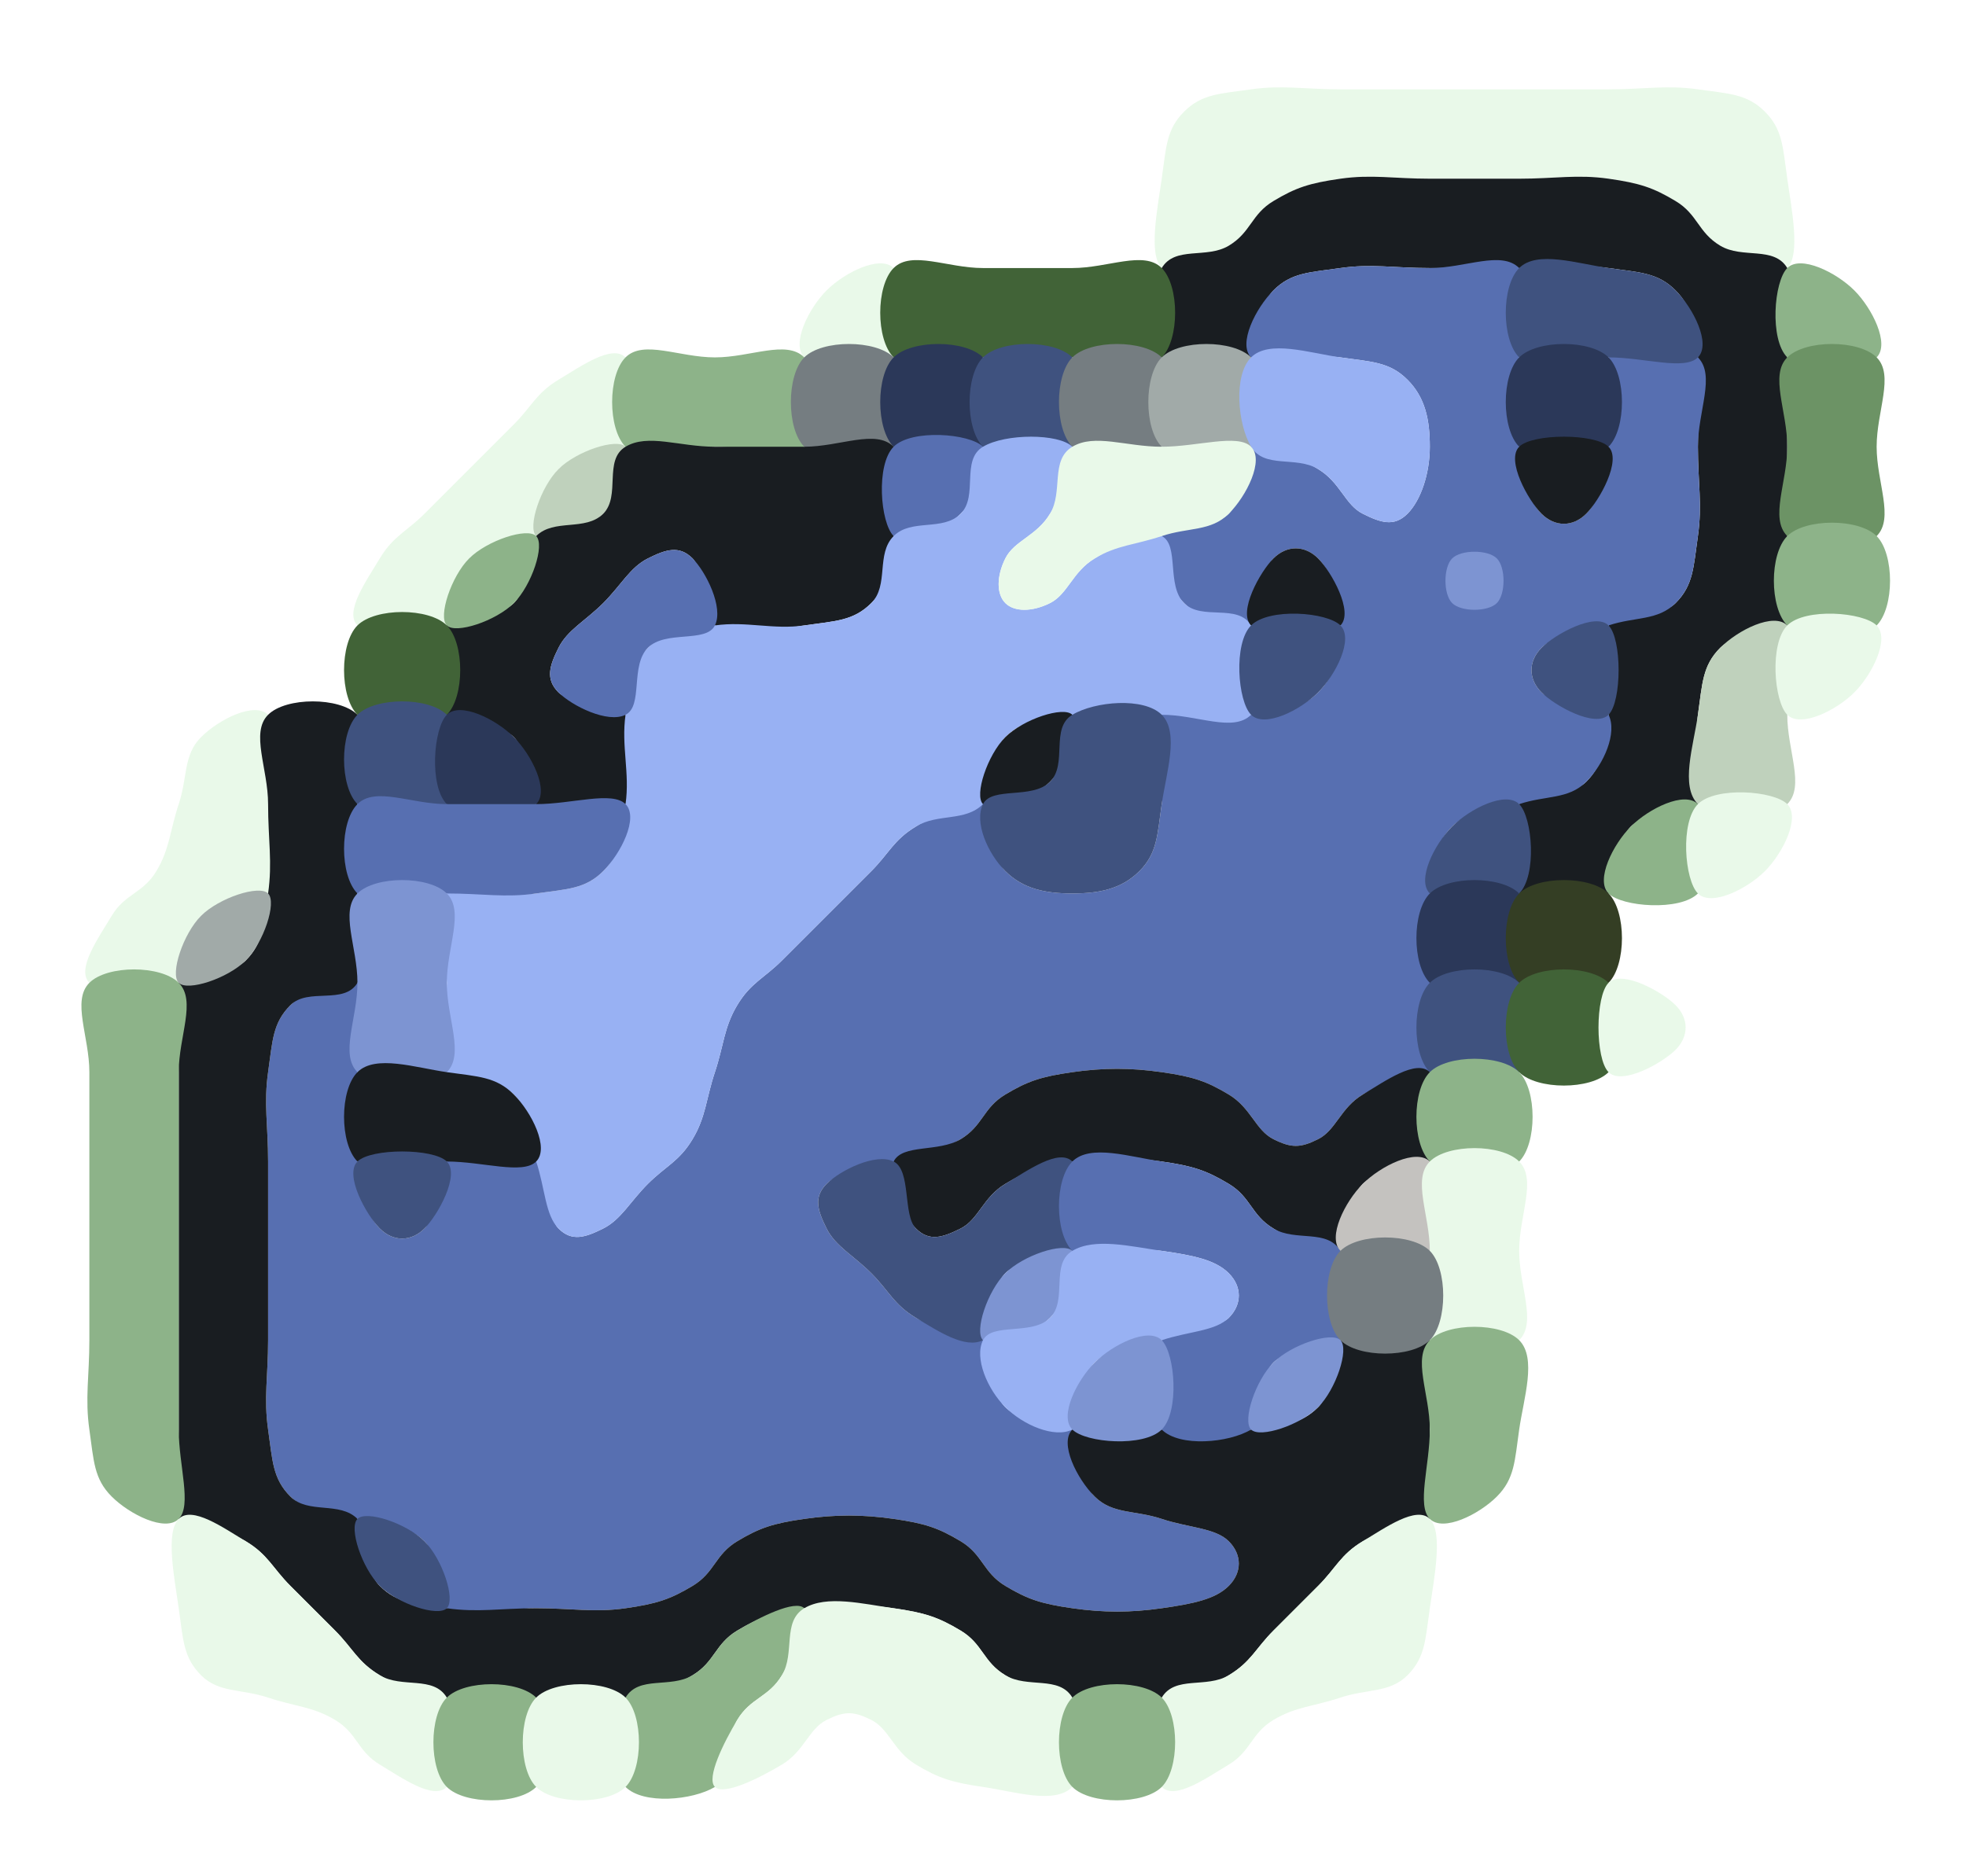 <svg version="1.1" baseProfile = "full" width = "22" height = "21" xmlns = "http://www.w3.org/2000/svg">
    <rect width="100%" height="100%" fill="#333333" stroke="none"/>
    <path d="M 0 0 C 0.2 -0.2 0.6 -3.49691e-08 1 0 C 1.4 0 1.6 -3.49691e-08 2 0 C 2.4 0 2.6 -3.49691e-08 3 0 C 3.4 0 3.6 -3.49691e-08 4 0 C 4.4 0 4.6 -3.49691e-08 5 0 C 5.4 0 5.6 -3.49691e-08 6 0 C 6.4 0 6.6 -3.49691e-08 7 0 C 7.4 0 7.6 -3.49691e-08 8 0 C 8.4 0 8.6 -3.49691e-08 9 0 C 9.4 0 9.6 -3.49691e-08 10 0 C 10.4 0 10.6 -3.49691e-08 11 0 C 11.4 0 11.6 -3.49691e-08 12 0 C 12.4 0 12.6 -3.49691e-08 13 0 C 13.4 0 13.6 -3.49691e-08 14 0 C 14.4 0 14.6 -3.49691e-08 15 0 C 15.4 0 15.6 -3.49691e-08 16 0 C 16.4 0 16.6 -3.49691e-08 17 0 C 17.4 0 17.6 -3.49691e-08 18 0 C 18.4 0 18.6 -3.49691e-08 19 0 C 19.4 0 19.6 -3.49691e-08 20 0 C 20.4 0 20.6 -3.49691e-08 21 0 C 21.4 0 21.8 -0.2 22 0 C 22.2 0.2 22 0.6 22 1 C 22 1.4 22 1.6 22 2 C 22 2.4 22 2.6 22 3 C 22 3.4 22 3.6 22 4 C 22 4.4 22 4.6 22 5 C 22 5.4 22 5.6 22 6 C 22 6.4 22 6.6 22 7 C 22 7.4 22 7.6 22 8 C 22 8.4 22 8.6 22 9 C 22 9.4 22 9.6 22 10 C 22 10.4 22 10.6 22 11 C 22 11.4 22 11.6 22 12 C 22 12.4 22 12.6 22 13 C 22 13.4 22 13.6 22 14 C 22 14.4 22 14.6 22 15 C 22 15.4 22 15.6 22 16 C 22 16.4 22 16.6 22 17 C 22 17.4 22 17.6 22 18 C 22 18.4 22 18.6 22 19 C 22 19.4 22 19.6 22 20 C 22 20.4 22.2 20.8 22 21 C 21.8 21.2 21.4 21 21 21 C 20.6 21 20.4 21 20 21 C 19.6 21 19.4 21 19 21 C 18.6 21 18.4 21 18 21 C 17.6 21 17.4 21 17 21 C 16.6 21 16.4 21 16 21 C 15.6 21 15.4 21 15 21 C 14.6 21 14.4 21 14 21 C 13.6 21 13.4 21 13 21 C 12.6 21 12.4 21 12 21 C 11.6 21 11.4 21 11 21 C 10.6 21 10.4 21 10 21 C 9.6 21 9.4 21 9 21 C 8.6 21 8.4 21 8 21 C 7.6 21 7.4 21 7 21 C 6.6 21 6.4 21 6 21 C 5.6 21 5.4 21 5 21 C 4.6 21 4.4 21 4 21 C 3.6 21 3.4 21 3 21 C 2.6 21 2.4 21 2 21 C 1.6 21 1.4 21 1 21 C 0.6 21 0.2 21.2 0 21 C -0.2 20.8 3.01992e-08 20.4 0 20 C -1.74846e-08 19.6 3.01992e-08 19.4 0 19 C -1.74846e-08 18.6 3.01992e-08 18.4 0 18 C -1.74846e-08 17.6 3.01992e-08 17.4 0 17 C -1.74846e-08 16.6 3.01992e-08 16.4 0 16 C -1.74846e-08 15.6 3.01992e-08 15.4 0 15 C -1.74846e-08 14.6 3.01992e-08 14.4 0 14 C -1.74846e-08 13.6 3.01992e-08 13.4 0 13 C -1.74846e-08 12.6 3.01992e-08 12.4 0 12 C -1.74846e-08 11.6 3.01992e-08 11.4 0 11 C -1.74846e-08 10.6 3.01992e-08 10.4 0 10 C -1.74846e-08 9.6 3.01992e-08 9.4 0 9 C -1.74846e-08 8.6 3.01992e-08 8.4 0 8 C -1.74846e-08 7.6 3.01992e-08 7.4 0 7 C -1.74846e-08 6.6 3.01992e-08 6.4 0 6 C -1.74846e-08 5.6 3.01992e-08 5.4 0 5 C -1.74846e-08 4.6 3.01992e-08 4.4 0 4 C -1.74846e-08 3.6 3.01992e-08 3.4 0 3 C -1.74846e-08 2.6 3.01992e-08 2.4 0 2 C -1.74846e-08 1.6 3.01992e-08 1.4 0 1 C -1.74846e-08 0.6 -0.2 0.2 0 0 " fill = "rgb(255, 255, 255)" stroke = "rgb(255, 255, 255)" stroke-width = "0"/>
    <path d="M 13.25 1.25 C 13.45 1.05 13.65 1.05 14 1 C 14.35 0.95 14.6 1 15 1 C 15.4 1 15.6 1 16 1 C 16.4 1 16.6 1 17 1 C 17.4 1 17.6 1 18 1 C 18.4 1 18.65 0.95 19 1 C 19.35 1.05 19.55 1.05 19.75 1.25 C 19.95 1.45 19.95 1.65 20 2 C 20.05 2.35 20.15 2.85 20 3 C 19.85 3.15 19.5 2.9 19.25 2.75 C 19 2.6 19 2.4 18.75 2.25 C 18.5 2.1 18.35 2.05 18 2 C 17.65 1.95 17.4 2 17 2 C 16.6 2 16.4 2 16 2 C 15.6 2 15.35 1.95 15 2 C 14.65 2.05 14.5 2.1 14.25 2.25 C 14 2.4 14 2.6 13.75 2.75 C 13.5 2.9 13.15 3.15 13 3 C 12.85 2.85 12.95 2.35 13 2 C 13.05 1.65 13.05 1.45 13.25 1.25 " fill = "rgb(233, 249, 233)" stroke = "rgb(233, 249, 233)" stroke-width = "0"/>
    <path d="M 14.25 2.25 C 14.5 2.1 14.65 2.05 15 2 C 15.35 1.95 15.6 2 16 2 C 16.4 2 16.6 2 17 2 C 17.4 2 17.65 1.95 18 2 C 18.35 2.05 18.5 2.1 18.75 2.25 C 19 2.4 19 2.6 19.25 2.75 C 19.5 2.9 19.85 2.75 20 3 C 20.15 3.25 20 3.6 20 4 C 20 4.4 20 4.6 20 5 C 20 5.4 20 5.6 20 6 C 20 6.4 20.15 6.75 20 7 C 19.85 7.25 19.45 7.05 19.25 7.25 C 19.05 7.45 19.05 7.65 19 8 C 18.95 8.35 19.15 8.75 19 9 C 18.85 9.25 18.45 9.05 18.25 9.25 C 18.05 9.45 18.25 9.85 18 10 C 17.75 10.15 17.2 10.2 17 10 C 16.8 9.8 16.85 9.25 17 9 C 17.15 8.75 17.55 8.95 17.75 8.75 C 17.95 8.55 17.95 8.35 18 8 C 18.05 7.65 17.85 7.25 18 7 C 18.15 6.75 18.55 6.95 18.75 6.75 C 18.95 6.55 18.95 6.35 19 6 C 19.05 5.65 19 5.4 19 5 C 19 4.6 19.05 4.35 19 4 C 18.95 3.65 18.95 3.45 18.75 3.25 C 18.55 3.05 18.35 3.05 18 3 C 17.65 2.95 17.4 3 17 3 C 16.6 3 16.4 3 16 3 C 15.6 3 15.35 2.95 15 3 C 14.65 3.05 14.45 3.05 14.25 3.25 C 14.05 3.45 14.25 3.85 14 4 C 13.75 4.15 13.2 4.2 13 4 C 12.8 3.8 12.85 3.25 13 3 C 13.15 2.75 13.5 2.9 13.75 2.75 C 14 2.6 14 2.4 14.25 2.25 " fill = "rgb(25, 29, 33)" stroke = "rgb(25, 29, 33)" stroke-width = "0"/>
    <path d="M 9.25 3.25 C 9.45 3.05 9.85 2.85 10 3 C 10.15 3.15 10.2 3.8 10 4 C 9.8 4.2 9.15 4.15 9 4 C 8.85 3.85 9.05 3.45 9.25 3.25 " fill = "rgb(233, 249, 233)" stroke = "rgb(233, 249, 233)" stroke-width = "0"/>
    <path d="M 10 3 C 10.2 2.8 10.6 3 11 3 C 11.4 3 11.6 3 12 3 C 12.4 3 12.8 2.8 13 3 C 13.2 3.2 13.2 3.8 13 4 C 12.8 4.2 12.4 4 12 4 C 11.6 4 11.4 4 11 4 C 10.6 4 10.2 4.2 10 4 C 9.8 3.8 9.8 3.2 10 3 " fill = "rgb(65, 99, 55)" stroke = "rgb(65, 99, 55)" stroke-width = "0"/>
    <path d="M 14.25 3.25 C 14.45 3.05 14.65 3.05 15 3 C 15.35 2.95 15.6 3 16 3 C 16.4 3 16.8 2.8 17 3 C 17.2 3.2 17 3.6 17 4 C 17 4.4 16.95 4.65 17 5 C 17.05 5.35 17.1 5.6 17.25 5.75 C 17.4 5.9 17.6 5.9 17.75 5.75 C 17.9 5.6 17.95 5.35 18 5 C 18.05 4.65 17.8 4.2 18 4 C 18.2 3.8 18.8 3.8 19 4 C 19.2 4.2 19 4.6 19 5 C 19 5.4 19.05 5.65 19 6 C 18.95 6.35 18.95 6.55 18.75 6.75 C 18.55 6.95 18.3 6.9 18 7 C 17.7 7.1 17.4 7.1 17.25 7.25 C 17.1 7.4 17.1 7.6 17.25 7.75 C 17.4 7.9 17.9 7.8 18 8 C 18.1 8.2 17.95 8.55 17.75 8.75 C 17.55 8.95 17.3 8.9 17 9 C 16.7 9.1 16.45 9.05 16.25 9.25 C 16.05 9.45 16.05 9.65 16 10 C 15.95 10.35 16 10.6 16 11 C 16 11.4 16.15 11.75 16 12 C 15.85 12.25 15.5 12.1 15.25 12.25 C 15 12.4 14.95 12.65 14.75 12.75 C 14.55 12.85 14.45 12.85 14.25 12.75 C 14.05 12.65 14 12.4 13.75 12.25 C 13.5 12.1 13.35 12.05 13 12 C 12.65 11.95 12.35 11.95 12 12 C 11.65 12.05 11.5 12.1 11.25 12.25 C 11 12.4 11 12.6 10.75 12.75 C 10.5 12.9 10.3 12.9 10 13 C 9.7 13.1 9.4 13.1 9.25 13.25 C 9.1 13.4 9.15 13.55 9.25 13.75 C 9.35 13.95 9.55 14.05 9.75 14.25 C 9.95 14.45 10 14.6 10.25 14.75 C 10.5 14.9 10.8 14.8 11 15 C 11.2 15.2 11.05 15.55 11.25 15.75 C 11.45 15.95 11.8 15.8 12 16 C 12.2 16.2 12.05 16.55 12.25 16.75 C 12.45 16.95 12.7 16.9 13 17 C 13.3 17.1 13.6 17.1 13.75 17.25 C 13.9 17.4 13.9 17.6 13.75 17.75 C 13.6 17.9 13.35 17.95 13 18 C 12.65 18.05 12.35 18.05 12 18 C 11.65 17.95 11.5 17.9 11.25 17.75 C 11 17.6 11 17.4 10.75 17.25 C 10.5 17.1 10.35 17.05 10 17 C 9.65 16.95 9.35 16.95 9 17 C 8.65 17.05 8.5 17.1 8.25 17.25 C 8 17.4 8 17.6 7.75 17.75 C 7.5 17.9 7.35 17.95 7 18 C 6.65 18.05 6.4 18 6 18 C 5.6 18 5.25 18.15 5 18 C 4.75 17.85 4.95 17.45 4.75 17.25 C 4.55 17.05 4.3 17.1 4 17 C 3.7 16.9 3.45 16.95 3.25 16.75 C 3.05 16.55 3.05 16.35 3 16 C 2.95 15.65 3 15.4 3 15 C 3 14.6 3 14.4 3 14 C 3 13.6 3 13.4 3 13 C 3 12.6 2.95 12.35 3 12 C 3.05 11.65 3.05 11.45 3.25 11.25 C 3.45 11.05 3.85 10.85 4 11 C 4.15 11.15 4 11.6 4 12 C 4 12.4 3.95 12.65 4 13 C 4.05 13.35 4.1 13.6 4.25 13.75 C 4.4 13.9 4.6 13.9 4.75 13.75 C 4.9 13.6 4.75 13.15 5 13 C 5.25 12.85 5.75 12.85 6 13 C 6.25 13.15 6.1 13.6 6.25 13.75 C 6.4 13.9 6.55 13.85 6.75 13.75 C 6.95 13.65 7.05 13.45 7.25 13.25 C 7.45 13.05 7.6 13 7.75 12.75 C 7.9 12.5 7.9 12.3 8 12 C 8.1 11.7 8.1 11.5 8.25 11.25 C 8.4 11 8.55 10.95 8.75 10.75 C 8.95 10.55 9.05 10.45 9.25 10.25 C 9.45 10.05 9.55 9.95 9.75 9.75 C 9.95 9.55 10 9.4 10.25 9.25 C 10.5 9.1 10.8 8.9 11 9 C 11.2 9.1 11.05 9.55 11.25 9.75 C 11.45 9.95 11.7 10 12 10 C 12.3 10 12.55 9.95 12.75 9.75 C 12.95 9.55 12.95 9.35 13 9 C 13.05 8.65 12.8 8.2 13 8 C 13.2 7.8 13.65 8.05 14 8 C 14.35 7.95 14.55 7.95 14.75 7.75 C 14.95 7.55 15 7.3 15 7 C 15 6.7 14.9 6.4 14.75 6.25 C 14.6 6.1 14.4 6.1 14.25 6.25 C 14.1 6.4 14.2 6.9 14 7 C 13.8 7.1 13.45 6.95 13.25 6.75 C 13.05 6.55 12.9 6.2 13 6 C 13.1 5.8 13.55 5.95 13.75 5.75 C 13.95 5.55 13.8 5.1 14 5 C 14.2 4.9 14.5 5.1 14.75 5.25 C 15 5.4 15.05 5.65 15.25 5.75 C 15.45 5.85 15.6 5.9 15.75 5.75 C 15.9 5.6 16 5.3 16 5 C 16 4.7 15.95 4.45 15.75 4.25 C 15.55 4.05 15.35 4.05 15 4 C 14.65 3.95 14.15 4.15 14 4 C 13.85 3.85 14.05 3.45 14.25 3.25 " fill = "rgb(87, 111, 177)" stroke = "rgb(87, 111, 177)" stroke-width = "0"/>
    <path d="M 17 3 C 17.2 2.8 17.65 2.95 18 3 C 18.35 3.05 18.55 3.05 18.75 3.25 C 18.95 3.45 19.15 3.85 19 4 C 18.85 4.15 18.4 4 18 4 C 17.6 4 17.2 4.2 17 4 C 16.8 3.8 16.8 3.2 17 3 " fill = "rgb(63, 82, 127)" stroke = "rgb(63, 82, 127)" stroke-width = "0"/>
    <path d="M 20 3 C 20.15 2.85 20.55 3.05 20.75 3.25 C 20.95 3.45 21.15 3.85 21 4 C 20.85 4.15 20.2 4.2 20 4 C 19.8 3.8 19.85 3.15 20 3 " fill = "rgb(141, 179, 137)" stroke = "rgb(141, 179, 137)" stroke-width = "0"/>
    <path d="M 6.25 4.25 C 6.5 4.1 6.85 3.85 7 4 C 7.15 4.15 7.15 4.75 7 5 C 6.85 5.25 6.45 5.05 6.25 5.25 C 6.05 5.45 6.2 5.8 6 6 C 5.8 6.2 5.45 6.05 5.25 6.25 C 5.05 6.45 5.25 6.85 5 7 C 4.75 7.15 4.15 7.15 4 7 C 3.85 6.85 4.1 6.5 4.25 6.25 C 4.4 6 4.55 5.95 4.75 5.75 C 4.95 5.55 5.05 5.45 5.25 5.25 C 5.45 5.05 5.55 4.95 5.75 4.75 C 5.95 4.55 6 4.4 6.25 4.25 " fill = "rgb(233, 249, 233)" stroke = "rgb(233, 249, 233)" stroke-width = "0"/>
    <path d="M 7 4 C 7.2 3.8 7.6 4 8 4 C 8.4 4 8.8 3.8 9 4 C 9.2 4.2 9.2 4.8 9 5 C 8.8 5.2 8.4 5 8 5 C 7.6 5 7.2 5.2 7 5 C 6.8 4.8 6.8 4.2 7 4 " fill = "rgb(141, 179, 137)" stroke = "rgb(141, 179, 137)" stroke-width = "0"/>
    <path d="M 9 4 C 9.2 3.8 9.8 3.8 10 4 C 10.2 4.2 10.2 4.8 10 5 C 9.8 5.2 9.2 5.2 9 5 C 8.8 4.8 8.8 4.2 9 4 " fill = "rgb(117, 125, 129)" stroke = "rgb(117, 125, 129)" stroke-width = "0"/>
    <path d="M 10 4 C 10.2 3.8 10.8 3.8 11 4 C 11.2 4.2 11.2 4.8 11 5 C 10.8 5.2 10.2 5.2 10 5 C 9.8 4.8 9.8 4.2 10 4 " fill = "rgb(43, 56, 89)" stroke = "rgb(43, 56, 89)" stroke-width = "0"/>
    <path d="M 11 4 C 11.2 3.8 11.8 3.8 12 4 C 12.2 4.2 12.2 4.8 12 5 C 11.8 5.2 11.2 5.2 11 5 C 10.8 4.8 10.8 4.2 11 4 " fill = "rgb(63, 82, 127)" stroke = "rgb(63, 82, 127)" stroke-width = "0"/>
    <path d="M 12 4 C 12.2 3.8 12.8 3.8 13 4 C 13.2 4.2 13.2 4.8 13 5 C 12.8 5.2 12.2 5.2 12 5 C 11.8 4.8 11.8 4.2 12 4 " fill = "rgb(117, 125, 129)" stroke = "rgb(117, 125, 129)" stroke-width = "0"/>
    <path d="M 13 4 C 13.2 3.8 13.8 3.8 14 4 C 14.2 4.2 14.2 4.8 14 5 C 13.8 5.2 13.2 5.2 13 5 C 12.8 4.8 12.8 4.2 13 4 " fill = "rgb(161, 170, 168)" stroke = "rgb(161, 170, 168)" stroke-width = "0"/>
    <path d="M 14 4 C 14.2 3.8 14.65 3.95 15 4 C 15.35 4.05 15.55 4.05 15.75 4.25 C 15.95 4.45 16 4.7 16 5 C 16 5.3 15.9 5.6 15.75 5.75 C 15.6 5.9 15.45 5.85 15.25 5.75 C 15.05 5.65 15 5.4 14.75 5.25 C 14.5 5.1 14.15 5.25 14 5 C 13.85 4.75 13.8 4.2 14 4 " fill = "rgb(152, 177, 243)" stroke = "rgb(152, 177, 243)" stroke-width = "0"/>
    <path d="M 17 4 C 17.2 3.8 17.8 3.8 18 4 C 18.2 4.2 18.2 4.8 18 5 C 17.8 5.2 17.2 5.2 17 5 C 16.8 4.8 16.8 4.2 17 4 " fill = "rgb(43, 56, 89)" stroke = "rgb(43, 56, 89)" stroke-width = "0"/>
    <path d="M 20 4 C 20.2 3.8 20.8 3.8 21 4 C 21.2 4.2 21 4.6 21 5 C 21 5.4 21.2 5.8 21 6 C 20.8 6.2 20.2 6.2 20 6 C 19.8 5.8 20 5.4 20 5 C 20 4.6 19.8 4.2 20 4 " fill = "rgb(108, 147, 101)" stroke = "rgb(108, 147, 101)" stroke-width = "0"/>
    <path d="M 6.25 5.25 C 6.45 5.05 6.9 4.9 7 5 C 7.1 5.1 6.95 5.55 6.75 5.75 C 6.55 5.95 6.1 6.1 6 6 C 5.9 5.9 6.05 5.45 6.25 5.25 " fill = "rgb(191, 209, 188)" stroke = "rgb(191, 209, 188)" stroke-width = "0"/>
    <path d="M 7 5 C 7.25 4.85 7.6 5 8 5 C 8.4 5 8.6 5 9 5 C 9.4 5 9.8 4.8 10 5 C 10.2 5.2 10.05 5.65 10 6 C 9.95 6.35 9.95 6.55 9.75 6.75 C 9.55 6.95 9.35 6.95 9 7 C 8.65 7.05 8.25 7.15 8 7 C 7.75 6.85 7.9 6.4 7.75 6.25 C 7.6 6.1 7.45 6.15 7.25 6.25 C 7.05 6.35 6.95 6.55 6.75 6.75 C 6.55 6.95 6.35 7.05 6.25 7.25 C 6.15 7.45 6.1 7.6 6.25 7.75 C 6.4 7.9 6.85 7.75 7 8 C 7.15 8.25 7.2 8.8 7 9 C 6.8 9.2 6.25 9.15 6 9 C 5.75 8.85 5.95 8.45 5.75 8.25 C 5.55 8.05 5.15 8.25 5 8 C 4.85 7.75 4.85 7.25 5 7 C 5.15 6.75 5.55 6.95 5.75 6.75 C 5.95 6.55 5.8 6.2 6 6 C 6.2 5.8 6.55 5.95 6.75 5.75 C 6.95 5.55 6.75 5.15 7 5 " fill = "rgb(25, 29, 33)" stroke = "rgb(25, 29, 33)" stroke-width = "0"/>
    <path d="M 10 5 C 10.2 4.8 10.85 4.85 11 5 C 11.15 5.15 10.95 5.55 10.75 5.75 C 10.55 5.95 10.15 6.15 10 6 C 9.85 5.85 9.8 5.2 10 5 " fill = "rgb(87, 111, 177)" stroke = "rgb(87, 111, 177)" stroke-width = "0"/>
    <path d="M 11 5 C 11.25 4.85 11.85 4.85 12 5 C 12.15 5.15 11.9 5.5 11.75 5.75 C 11.6 6 11.35 6.05 11.25 6.25 C 11.15 6.45 11.15 6.65 11.25 6.75 C 11.35 6.85 11.55 6.85 11.75 6.75 C 11.95 6.65 12 6.4 12.25 6.25 C 12.5 6.1 12.8 5.9 13 6 C 13.2 6.1 13.05 6.55 13.25 6.75 C 13.45 6.95 13.85 6.75 14 7 C 14.15 7.25 14.2 7.8 14 8 C 13.8 8.2 13.4 8 13 8 C 12.6 8 12.35 7.95 12 8 C 11.65 8.05 11.45 8.05 11.25 8.25 C 11.05 8.45 11.2 8.8 11 9 C 10.8 9.2 10.5 9.1 10.25 9.25 C 10 9.4 9.95 9.55 9.75 9.75 C 9.55 9.95 9.45 10.05 9.25 10.25 C 9.05 10.45 8.95 10.55 8.75 10.75 C 8.55 10.95 8.4 11 8.25 11.25 C 8.1 11.5 8.1 11.7 8 12 C 7.9 12.3 7.9 12.5 7.75 12.75 C 7.6 13 7.45 13.05 7.25 13.25 C 7.05 13.45 6.95 13.65 6.75 13.75 C 6.55 13.85 6.4 13.9 6.25 13.75 C 6.1 13.6 6.1 13.3 6 13 C 5.9 12.7 5.95 12.45 5.75 12.25 C 5.55 12.05 5.15 12.25 5 12 C 4.85 11.75 5 11.4 5 11 C 5 10.6 4.8 10.2 5 10 C 5.2 9.8 5.65 10.05 6 10 C 6.35 9.95 6.55 9.95 6.75 9.75 C 6.95 9.55 6.95 9.35 7 9 C 7.05 8.65 6.95 8.35 7 8 C 7.05 7.65 7.05 7.45 7.25 7.25 C 7.45 7.05 7.65 7.05 8 7 C 8.35 6.95 8.65 7.05 9 7 C 9.35 6.95 9.55 6.95 9.75 6.75 C 9.95 6.55 9.8 6.2 10 6 C 10.2 5.8 10.55 5.95 10.75 5.75 C 10.95 5.55 10.75 5.15 11 5 " fill = "rgb(152, 177, 243)" stroke = "rgb(152, 177, 243)" stroke-width = "0"/>
    <path d="M 12 5 C 12.25 4.85 12.6 5 13 5 C 13.4 5 13.85 4.85 14 5 C 14.15 5.15 13.95 5.55 13.75 5.75 C 13.55 5.95 13.3 5.9 13 6 C 12.7 6.1 12.5 6.1 12.25 6.25 C 12 6.4 11.95 6.65 11.75 6.75 C 11.55 6.85 11.35 6.85 11.25 6.75 C 11.15 6.65 11.15 6.45 11.25 6.25 C 11.35 6.05 11.6 6 11.75 5.75 C 11.9 5.5 11.75 5.15 12 5 " fill = "rgb(233, 249, 233)" stroke = "rgb(233, 249, 233)" stroke-width = "0"/>
    <path d="M 17 5 C 17.15 4.85 17.85 4.85 18 5 C 18.15 5.15 17.9 5.6 17.75 5.75 C 17.6 5.9 17.4 5.9 17.25 5.75 C 17.1 5.6 16.85 5.15 17 5 " fill = "rgb(25, 29, 33)" stroke = "rgb(25, 29, 33)" stroke-width = "0"/>
    <path d="M 5.25 6.25 C 5.45 6.05 5.9 5.9 6 6 C 6.1 6.1 5.95 6.55 5.75 6.75 C 5.55 6.95 5.1 7.1 5 7 C 4.9 6.9 5.05 6.45 5.25 6.25 " fill = "rgb(141, 179, 137)" stroke = "rgb(141, 179, 137)" stroke-width = "0"/>
    <path d="M 7.25 6.25 C 7.45 6.15 7.6 6.1 7.75 6.25 C 7.9 6.4 8.1 6.8 8 7 C 7.9 7.2 7.45 7.05 7.25 7.25 C 7.05 7.45 7.2 7.9 7 8 C 6.8 8.1 6.4 7.9 6.25 7.75 C 6.1 7.6 6.15 7.45 6.25 7.25 C 6.35 7.05 6.55 6.95 6.75 6.75 C 6.95 6.55 7.05 6.35 7.25 6.25 " fill = "rgb(87, 111, 177)" stroke = "rgb(87, 111, 177)" stroke-width = "0"/>
    <path d="M 14.25 6.25 C 14.4 6.1 14.6 6.1 14.75 6.25 C 14.9 6.4 15.15 6.85 15 7 C 14.85 7.15 14.15 7.15 14 7 C 13.85 6.85 14.1 6.4 14.25 6.25 " fill = "rgb(25, 29, 33)" stroke = "rgb(25, 29, 33)" stroke-width = "0"/>
    <path d="M 16.25 6.25 C 16.35 6.15 16.65 6.15 16.75 6.25 C 16.85 6.35 16.85 6.65 16.75 6.75 C 16.65 6.85 16.35 6.85 16.25 6.75 C 16.15 6.65 16.15 6.35 16.25 6.25 " fill = "rgb(125, 148, 210)" stroke = "rgb(125, 148, 210)" stroke-width = "0"/>
    <path d="M 20 6 C 20.2 5.8 20.8 5.8 21 6 C 21.2 6.2 21.2 6.8 21 7 C 20.8 7.2 20.2 7.2 20 7 C 19.8 6.8 19.8 6.2 20 6 " fill = "rgb(141, 179, 137)" stroke = "rgb(141, 179, 137)" stroke-width = "0"/>
    <path d="M 4 7 C 4.2 6.8 4.8 6.8 5 7 C 5.2 7.2 5.2 7.8 5 8 C 4.8 8.2 4.2 8.2 4 8 C 3.8 7.8 3.8 7.2 4 7 " fill = "rgb(65, 99, 55)" stroke = "rgb(65, 99, 55)" stroke-width = "0"/>
    <path d="M 14 7 C 14.2 6.8 14.85 6.85 15 7 C 15.15 7.15 14.95 7.55 14.75 7.75 C 14.55 7.95 14.15 8.15 14 8 C 13.85 7.85 13.8 7.2 14 7 " fill = "rgb(63, 82, 127)" stroke = "rgb(63, 82, 127)" stroke-width = "0"/>
    <path d="M 17.25 7.25 C 17.4 7.1 17.85 6.85 18 7 C 18.15 7.15 18.15 7.85 18 8 C 17.85 8.15 17.4 7.9 17.25 7.75 C 17.1 7.6 17.1 7.4 17.25 7.25 " fill = "rgb(63, 82, 127)" stroke = "rgb(63, 82, 127)" stroke-width = "0"/>
    <path d="M 19.25 7.25 C 19.45 7.05 19.85 6.85 20 7 C 20.15 7.15 20 7.6 20 8 C 20 8.4 20.2 8.8 20 9 C 19.8 9.2 19.2 9.2 19 9 C 18.8 8.8 18.95 8.35 19 8 C 19.05 7.65 19.05 7.45 19.25 7.25 " fill = "rgb(191, 209, 188)" stroke = "rgb(191, 209, 188)" stroke-width = "0"/>
    <path d="M 20 7 C 20.2 6.8 20.85 6.85 21 7 C 21.15 7.15 20.95 7.55 20.75 7.75 C 20.55 7.95 20.15 8.15 20 8 C 19.85 7.85 19.8 7.2 20 7 " fill = "rgb(233, 249, 233)" stroke = "rgb(233, 249, 233)" stroke-width = "0"/>
    <path d="M 2.25 8.25 C 2.45 8.05 2.85 7.85 3 8 C 3.15 8.15 3 8.6 3 9 C 3 9.4 3.15 9.75 3 10 C 2.85 10.25 2.45 10.05 2.25 10.25 C 2.05 10.45 2.25 10.85 2 11 C 1.75 11.15 1.15 11.15 1 11 C 0.85 10.85 1.1 10.5 1.25 10.25 C 1.4 10 1.6 10 1.75 9.75 C 1.9 9.5 1.9 9.3 2 9 C 2.1 8.7 2.05 8.45 2.25 8.25 " fill = "rgb(233, 249, 233)" stroke = "rgb(233, 249, 233)" stroke-width = "0"/>
    <path d="M 3 8 C 3.2 7.8 3.8 7.8 4 8 C 4.2 8.2 4 8.6 4 9 C 4 9.4 4 9.6 4 10 C 4 10.4 4.15 10.75 4 11 C 3.85 11.25 3.45 11.05 3.25 11.25 C 3.05 11.45 3.05 11.65 3 12 C 2.95 12.35 3 12.6 3 13 C 3 13.4 3 13.6 3 14 C 3 14.4 3 14.6 3 15 C 3 15.4 2.95 15.65 3 16 C 3.05 16.35 3.05 16.55 3.25 16.75 C 3.45 16.95 3.8 16.8 4 17 C 4.2 17.2 4.05 17.55 4.25 17.75 C 4.45 17.95 4.65 17.95 5 18 C 5.35 18.05 5.6 18 6 18 C 6.4 18 6.65 18.05 7 18 C 7.35 17.95 7.5 17.9 7.75 17.75 C 8 17.6 8 17.4 8.25 17.25 C 8.5 17.1 8.65 17.05 9 17 C 9.35 16.95 9.65 16.95 10 17 C 10.35 17.05 10.5 17.1 10.75 17.25 C 11 17.4 11 17.6 11.25 17.75 C 11.5 17.9 11.65 17.95 12 18 C 12.35 18.05 12.65 18.05 13 18 C 13.35 17.95 13.6 17.9 13.75 17.75 C 13.9 17.6 13.9 17.4 13.75 17.25 C 13.6 17.1 13.3 17.1 13 17 C 12.7 16.9 12.45 16.95 12.25 16.75 C 12.05 16.55 11.85 16.15 12 16 C 12.15 15.85 12.6 16 13 16 C 13.4 16 13.65 16.05 14 16 C 14.35 15.95 14.55 15.95 14.75 15.75 C 14.95 15.55 14.75 15.15 15 15 C 15.25 14.85 15.8 14.8 16 15 C 16.2 15.2 16 15.6 16 16 C 16 16.4 16.15 16.75 16 17 C 15.85 17.25 15.5 17.1 15.25 17.25 C 15 17.4 14.95 17.55 14.75 17.75 C 14.55 17.95 14.45 18.05 14.25 18.25 C 14.05 18.45 14 18.6 13.75 18.75 C 13.5 18.9 13.35 18.95 13 19 C 12.65 19.05 12.35 19.05 12 19 C 11.65 18.95 11.5 18.9 11.25 18.75 C 11 18.6 11 18.4 10.75 18.25 C 10.5 18.1 10.35 18.05 10 18 C 9.65 17.95 9.35 17.95 9 18 C 8.65 18.05 8.5 18.1 8.25 18.25 C 8 18.4 8 18.6 7.75 18.75 C 7.5 18.9 7.35 18.95 7 19 C 6.65 19.05 6.4 19 6 19 C 5.6 19 5.35 19.05 5 19 C 4.65 18.95 4.5 18.9 4.25 18.75 C 4 18.6 3.95 18.45 3.75 18.25 C 3.55 18.05 3.45 17.95 3.25 17.75 C 3.05 17.55 3 17.4 2.75 17.25 C 2.5 17.1 2.15 17.25 2 17 C 1.85 16.75 2 16.4 2 16 C 2 15.6 2 15.4 2 15 C 2 14.6 2 14.4 2 14 C 2 13.6 2 13.4 2 13 C 2 12.6 2 12.4 2 12 C 2 11.6 1.85 11.25 2 11 C 2.15 10.75 2.55 10.95 2.75 10.75 C 2.95 10.55 2.95 10.35 3 10 C 3.05 9.65 3 9.4 3 9 C 3 8.6 2.8 8.2 3 8 " fill = "rgb(25, 29, 33)" stroke = "rgb(25, 29, 33)" stroke-width = "0"/>
    <path d="M 4 8 C 4.2 7.8 4.8 7.8 5 8 C 5.2 8.2 5.2 8.8 5 9 C 4.8 9.2 4.2 9.2 4 9 C 3.8 8.8 3.8 8.2 4 8 " fill = "rgb(63, 82, 127)" stroke = "rgb(63, 82, 127)" stroke-width = "0"/>
    <path d="M 5 8 C 5.15 7.85 5.55 8.05 5.75 8.25 C 5.95 8.45 6.15 8.85 6 9 C 5.85 9.15 5.2 9.2 5 9 C 4.8 8.8 4.85 8.15 5 8 " fill = "rgb(43, 56, 89)" stroke = "rgb(43, 56, 89)" stroke-width = "0"/>
    <path d="M 11.25 8.25 C 11.45 8.05 11.9 7.9 12 8 C 12.1 8.1 11.95 8.55 11.75 8.75 C 11.55 8.95 11.1 9.1 11 9 C 10.9 8.9 11.05 8.45 11.25 8.25 " fill = "rgb(25, 29, 33)" stroke = "rgb(25, 29, 33)" stroke-width = "0"/>
    <path d="M 12 8 C 12.25 7.85 12.8 7.8 13 8 C 13.2 8.2 13.05 8.65 13 9 C 12.95 9.35 12.95 9.55 12.75 9.75 C 12.55 9.95 12.3 10 12 10 C 11.7 10 11.45 9.95 11.25 9.75 C 11.05 9.55 10.9 9.2 11 9 C 11.1 8.8 11.55 8.95 11.75 8.75 C 11.95 8.55 11.75 8.15 12 8 " fill = "rgb(63, 82, 127)" stroke = "rgb(63, 82, 127)" stroke-width = "0"/>
    <path d="M 4 9 C 4.2 8.8 4.6 9 5 9 C 5.4 9 5.6 9 6 9 C 6.4 9 6.85 8.85 7 9 C 7.15 9.15 6.95 9.55 6.75 9.75 C 6.55 9.95 6.35 9.95 6 10 C 5.65 10.05 5.4 10 5 10 C 4.6 10 4.2 10.2 4 10 C 3.8 9.8 3.8 9.2 4 9 " fill = "rgb(87, 111, 177)" stroke = "rgb(87, 111, 177)" stroke-width = "0"/>
    <path d="M 16.25 9.25 C 16.45 9.05 16.85 8.85 17 9 C 17.15 9.15 17.2 9.8 17 10 C 16.8 10.2 16.15 10.15 16 10 C 15.85 9.85 16.05 9.45 16.25 9.25 " fill = "rgb(63, 82, 127)" stroke = "rgb(63, 82, 127)" stroke-width = "0"/>
    <path d="M 18.25 9.25 C 18.45 9.05 18.85 8.85 19 9 C 19.15 9.15 19.2 9.8 19 10 C 18.8 10.2 18.15 10.15 18 10 C 17.85 9.85 18.05 9.45 18.25 9.25 " fill = "rgb(141, 179, 137)" stroke = "rgb(141, 179, 137)" stroke-width = "0"/>
    <path d="M 19 9 C 19.2 8.8 19.85 8.85 20 9 C 20.15 9.15 19.95 9.55 19.75 9.75 C 19.55 9.95 19.15 10.15 19 10 C 18.85 9.85 18.8 9.2 19 9 " fill = "rgb(233, 249, 233)" stroke = "rgb(233, 249, 233)" stroke-width = "0"/>
    <path d="M 2.25 10.25 C 2.45 10.05 2.9 9.9 3 10 C 3.1 10.1 2.95 10.55 2.75 10.75 C 2.55 10.95 2.1 11.1 2 11 C 1.9 10.9 2.05 10.45 2.25 10.25 " fill = "rgb(161, 170, 168)" stroke = "rgb(161, 170, 168)" stroke-width = "0"/>
    <path d="M 4 10 C 4.2 9.8 4.8 9.8 5 10 C 5.2 10.2 5 10.6 5 11 C 5 11.4 5.2 11.8 5 12 C 4.8 12.2 4.2 12.2 4 12 C 3.8 11.8 4 11.4 4 11 C 4 10.6 3.8 10.2 4 10 " fill = "rgb(125, 148, 210)" stroke = "rgb(125, 148, 210)" stroke-width = "0"/>
    <path d="M 16 10 C 16.2 9.8 16.8 9.8 17 10 C 17.2 10.2 17.2 10.8 17 11 C 16.8 11.2 16.2 11.2 16 11 C 15.8 10.8 15.8 10.2 16 10 " fill = "rgb(43, 56, 89)" stroke = "rgb(43, 56, 89)" stroke-width = "0"/>
    <path d="M 17 10 C 17.2 9.8 17.8 9.8 18 10 C 18.2 10.2 18.2 10.8 18 11 C 17.8 11.2 17.2 11.2 17 11 C 16.8 10.8 16.8 10.2 17 10 " fill = "rgb(52, 62, 36)" stroke = "rgb(52, 62, 36)" stroke-width = "0"/>
    <path d="M 1 11 C 1.2 10.8 1.8 10.8 2 11 C 2.2 11.2 2 11.6 2 12 C 2 12.4 2 12.6 2 13 C 2 13.4 2 13.6 2 14 C 2 14.4 2 14.6 2 15 C 2 15.4 2 15.6 2 16 C 2 16.4 2.15 16.85 2 17 C 1.85 17.15 1.45 16.95 1.25 16.75 C 1.05 16.55 1.05 16.35 1 16 C 0.95 15.65 1 15.4 1 15 C 1 14.6 1 14.4 1 14 C 1 13.6 1 13.4 1 13 C 1 12.6 1 12.4 1 12 C 1 11.6 0.8 11.2 1 11 " fill = "rgb(141, 179, 137)" stroke = "rgb(141, 179, 137)" stroke-width = "0"/>
    <path d="M 16 11 C 16.2 10.8 16.8 10.8 17 11 C 17.2 11.2 17.2 11.8 17 12 C 16.8 12.2 16.2 12.2 16 12 C 15.8 11.8 15.8 11.2 16 11 " fill = "rgb(63, 82, 127)" stroke = "rgb(63, 82, 127)" stroke-width = "0"/>
    <path d="M 17 11 C 17.2 10.8 17.8 10.8 18 11 C 18.2 11.2 18.2 11.8 18 12 C 17.8 12.2 17.2 12.2 17 12 C 16.8 11.8 16.8 11.2 17 11 " fill = "rgb(65, 99, 55)" stroke = "rgb(65, 99, 55)" stroke-width = "0"/>
    <path d="M 18 11 C 18.15 10.85 18.6 11.1 18.75 11.25 C 18.9 11.4 18.9 11.6 18.75 11.75 C 18.6 11.9 18.15 12.15 18 12 C 17.85 11.85 17.85 11.15 18 11 " fill = "rgb(233, 249, 233)" stroke = "rgb(233, 249, 233)" stroke-width = "0"/>
    <path d="M 4 12 C 4.2 11.8 4.65 11.95 5 12 C 5.35 12.05 5.55 12.05 5.75 12.25 C 5.95 12.45 6.15 12.85 6 13 C 5.85 13.15 5.4 13 5 13 C 4.6 13 4.2 13.2 4 13 C 3.8 12.8 3.8 12.2 4 12 " fill = "rgb(25, 29, 33)" stroke = "rgb(25, 29, 33)" stroke-width = "0"/>
    <path d="M 11.25 12.25 C 11.5 12.1 11.65 12.05 12 12 C 12.35 11.95 12.65 11.95 13 12 C 13.35 12.05 13.5 12.1 13.75 12.25 C 14 12.4 14.05 12.65 14.25 12.75 C 14.45 12.85 14.55 12.85 14.75 12.75 C 14.95 12.65 15 12.4 15.25 12.25 C 15.5 12.1 15.85 11.85 16 12 C 16.15 12.15 16.15 12.75 16 13 C 15.85 13.25 15.45 13.05 15.25 13.25 C 15.05 13.45 15.2 13.9 15 14 C 14.8 14.1 14.5 13.9 14.25 13.75 C 14 13.6 14 13.4 13.75 13.25 C 13.5 13.1 13.35 13.05 13 13 C 12.65 12.95 12.35 12.95 12 13 C 11.65 13.05 11.5 13.1 11.25 13.25 C 11 13.4 10.95 13.65 10.75 13.75 C 10.55 13.85 10.4 13.9 10.25 13.75 C 10.1 13.6 9.9 13.2 10 13 C 10.1 12.8 10.5 12.9 10.75 12.75 C 11 12.6 11 12.4 11.25 12.25 " fill = "rgb(25, 29, 33)" stroke = "rgb(25, 29, 33)" stroke-width = "0"/>
    <path d="M 16 12 C 16.2 11.8 16.8 11.8 17 12 C 17.2 12.2 17.2 12.8 17 13 C 16.8 13.2 16.2 13.2 16 13 C 15.8 12.8 15.8 12.2 16 12 " fill = "rgb(141, 179, 137)" stroke = "rgb(141, 179, 137)" stroke-width = "0"/>
    <path d="M 4 13 C 4.15 12.85 4.85 12.85 5 13 C 5.15 13.15 4.9 13.6 4.75 13.75 C 4.6 13.9 4.4 13.9 4.25 13.75 C 4.1 13.6 3.85 13.15 4 13 " fill = "rgb(63, 82, 127)" stroke = "rgb(63, 82, 127)" stroke-width = "0"/>
    <path d="M 9.25 13.25 C 9.4 13.1 9.8 12.9 10 13 C 10.2 13.1 10.1 13.6 10.25 13.75 C 10.4 13.9 10.55 13.85 10.75 13.75 C 10.95 13.65 11 13.4 11.25 13.25 C 11.5 13.1 11.85 12.85 12 13 C 12.15 13.15 12.15 13.75 12 14 C 11.85 14.25 11.45 14.05 11.25 14.25 C 11.05 14.45 11.2 14.9 11 15 C 10.8 15.1 10.5 14.9 10.25 14.75 C 10 14.6 9.95 14.45 9.75 14.25 C 9.55 14.05 9.35 13.95 9.25 13.75 C 9.15 13.55 9.1 13.4 9.25 13.25 " fill = "rgb(63, 82, 127)" stroke = "rgb(63, 82, 127)" stroke-width = "0"/>
    <path d="M 12 13 C 12.2 12.8 12.65 12.95 13 13 C 13.35 13.05 13.5 13.1 13.75 13.25 C 14 13.4 14 13.6 14.25 13.75 C 14.5 13.9 14.85 13.75 15 14 C 15.15 14.25 15.15 14.75 15 15 C 14.85 15.25 14.45 15.05 14.25 15.25 C 14.05 15.45 14.25 15.85 14 16 C 13.75 16.15 13.2 16.2 13 16 C 12.8 15.8 12.85 15.25 13 15 C 13.15 14.75 13.6 14.9 13.75 14.75 C 13.9 14.6 13.9 14.4 13.75 14.25 C 13.6 14.1 13.35 14.05 13 14 C 12.65 13.95 12.2 14.2 12 14 C 11.8 13.8 11.8 13.2 12 13 " fill = "rgb(87, 111, 177)" stroke = "rgb(87, 111, 177)" stroke-width = "0"/>
    <path d="M 15.25 13.25 C 15.45 13.05 15.85 12.85 16 13 C 16.15 13.15 16.2 13.8 16 14 C 15.8 14.2 15.15 14.15 15 14 C 14.85 13.85 15.05 13.45 15.25 13.25 " fill = "rgb(196, 194, 191)" stroke = "rgb(196, 194, 191)" stroke-width = "0"/>
    <path d="M 16 13 C 16.2 12.8 16.8 12.8 17 13 C 17.2 13.2 17 13.6 17 14 C 17 14.4 17.2 14.8 17 15 C 16.8 15.2 16.2 15.2 16 15 C 15.8 14.8 16 14.4 16 14 C 16 13.6 15.8 13.2 16 13 " fill = "rgb(233, 249, 233)" stroke = "rgb(233, 249, 233)" stroke-width = "0"/>
    <path d="M 11.25 14.25 C 11.45 14.05 11.9 13.9 12 14 C 12.1 14.1 11.95 14.55 11.75 14.75 C 11.55 14.95 11.1 15.1 11 15 C 10.9 14.9 11.05 14.45 11.25 14.25 " fill = "rgb(125, 148, 210)" stroke = "rgb(125, 148, 210)" stroke-width = "0"/>
    <path d="M 12 14 C 12.25 13.85 12.65 13.95 13 14 C 13.35 14.05 13.6 14.1 13.75 14.25 C 13.9 14.4 13.9 14.6 13.75 14.75 C 13.6 14.9 13.3 14.9 13 15 C 12.7 15.1 12.45 15.05 12.25 15.25 C 12.05 15.45 12.2 15.9 12 16 C 11.8 16.1 11.45 15.95 11.25 15.75 C 11.05 15.55 10.9 15.2 11 15 C 11.1 14.8 11.55 14.95 11.75 14.75 C 11.95 14.55 11.75 14.15 12 14 " fill = "rgb(152, 177, 243)" stroke = "rgb(152, 177, 243)" stroke-width = "0"/>
    <path d="M 15 14 C 15.2 13.8 15.8 13.8 16 14 C 16.2 14.2 16.2 14.8 16 15 C 15.8 15.2 15.2 15.2 15 15 C 14.8 14.8 14.8 14.2 15 14 " fill = "rgb(117, 125, 129)" stroke = "rgb(117, 125, 129)" stroke-width = "0"/>
    <path d="M 12.25 15.25 C 12.45 15.05 12.85 14.85 13 15 C 13.15 15.15 13.2 15.8 13 16 C 12.8 16.2 12.15 16.15 12 16 C 11.85 15.85 12.05 15.45 12.25 15.25 " fill = "rgb(125, 148, 210)" stroke = "rgb(125, 148, 210)" stroke-width = "0"/>
    <path d="M 14.25 15.25 C 14.45 15.05 14.9 14.9 15 15 C 15.1 15.1 14.95 15.55 14.75 15.75 C 14.55 15.95 14.1 16.1 14 16 C 13.9 15.9 14.05 15.45 14.25 15.25 " fill = "rgb(125, 148, 210)" stroke = "rgb(125, 148, 210)" stroke-width = "0"/>
    <path d="M 16 15 C 16.2 14.8 16.8 14.8 17 15 C 17.2 15.2 17.05 15.65 17 16 C 16.95 16.35 16.95 16.55 16.75 16.75 C 16.55 16.95 16.15 17.15 16 17 C 15.85 16.85 16 16.4 16 16 C 16 15.6 15.8 15.2 16 15 " fill = "rgb(141, 179, 137)" stroke = "rgb(141, 179, 137)" stroke-width = "0"/>
    <path d="M 2 17 C 2.15 16.85 2.5 17.1 2.75 17.25 C 3 17.4 3.05 17.55 3.25 17.75 C 3.45 17.95 3.55 18.05 3.75 18.25 C 3.95 18.45 4 18.6 4.25 18.75 C 4.5 18.9 4.85 18.75 5 19 C 5.15 19.25 5.15 19.85 5 20 C 4.85 20.15 4.5 19.9 4.25 19.75 C 4 19.6 4 19.4 3.75 19.25 C 3.5 19.1 3.3 19.1 3 19 C 2.7 18.9 2.45 18.95 2.25 18.75 C 2.05 18.55 2.05 18.35 2 18 C 1.95 17.65 1.85 17.15 2 17 " fill = "rgb(233, 249, 233)" stroke = "rgb(233, 249, 233)" stroke-width = "0"/>
    <path d="M 4 17 C 4.1 16.9 4.55 17.05 4.75 17.25 C 4.95 17.45 5.1 17.9 5 18 C 4.9 18.1 4.45 17.95 4.25 17.75 C 4.05 17.55 3.9 17.1 4 17 " fill = "rgb(63, 82, 127)" stroke = "rgb(63, 82, 127)" stroke-width = "0"/>
    <path d="M 15.25 17.25 C 15.5 17.1 15.85 16.85 16 17 C 16.15 17.15 16.05 17.65 16 18 C 15.95 18.35 15.95 18.55 15.75 18.75 C 15.55 18.95 15.3 18.9 15 19 C 14.7 19.1 14.5 19.1 14.25 19.25 C 14 19.4 14 19.6 13.75 19.75 C 13.5 19.9 13.15 20.15 13 20 C 12.85 19.85 12.85 19.25 13 19 C 13.15 18.75 13.5 18.9 13.75 18.75 C 14 18.6 14.05 18.45 14.25 18.25 C 14.45 18.05 14.55 17.95 14.75 17.75 C 14.95 17.55 15 17.4 15.25 17.25 " fill = "rgb(233, 249, 233)" stroke = "rgb(233, 249, 233)" stroke-width = "0"/>
    <path d="M 8.25 18.25 C 8.5 18.1 8.9 17.9 9 18 C 9.1 18.1 8.9 18.5 8.75 18.75 C 8.6 19 8.4 19 8.25 19.25 C 8.1 19.5 8.25 19.85 8 20 C 7.75 20.15 7.2 20.2 7 20 C 6.8 19.8 6.85 19.25 7 19 C 7.15 18.75 7.5 18.9 7.75 18.75 C 8 18.6 8 18.4 8.25 18.25 " fill = "rgb(141, 179, 137)" stroke = "rgb(141, 179, 137)" stroke-width = "0"/>
    <path d="M 9 18 C 9.25 17.85 9.65 17.95 10 18 C 10.35 18.05 10.5 18.1 10.75 18.25 C 11 18.4 11 18.6 11.25 18.75 C 11.5 18.9 11.85 18.75 12 19 C 12.15 19.25 12.2 19.8 12 20 C 11.8 20.2 11.35 20.05 11 20 C 10.65 19.95 10.5 19.9 10.25 19.75 C 10 19.6 9.95 19.35 9.75 19.25 C 9.55 19.15 9.45 19.15 9.25 19.25 C 9.05 19.35 9 19.6 8.75 19.75 C 8.5 19.9 8.1 20.1 8 20 C 7.9 19.9 8.1 19.5 8.25 19.25 C 8.4 19 8.6 19 8.75 18.75 C 8.9 18.5 8.75 18.15 9 18 " fill = "rgb(233, 249, 233)" stroke = "rgb(233, 249, 233)" stroke-width = "0"/>
    <path d="M 5 19 C 5.2 18.8 5.8 18.8 6 19 C 6.2 19.2 6.2 19.8 6 20 C 5.8 20.2 5.2 20.2 5 20 C 4.8 19.8 4.8 19.2 5 19 " fill = "rgb(141, 179, 137)" stroke = "rgb(141, 179, 137)" stroke-width = "0"/>
    <path d="M 6 19 C 6.2 18.8 6.8 18.8 7 19 C 7.2 19.2 7.2 19.8 7 20 C 6.8 20.2 6.2 20.2 6 20 C 5.8 19.8 5.8 19.2 6 19 " fill = "rgb(233, 249, 233)" stroke = "rgb(233, 249, 233)" stroke-width = "0"/>
    <path d="M 12 19 C 12.2 18.8 12.8 18.8 13 19 C 13.2 19.2 13.2 19.8 13 20 C 12.8 20.2 12.2 20.2 12 20 C 11.8 19.8 11.8 19.2 12 19 " fill = "rgb(141, 179, 137)" stroke = "rgb(141, 179, 137)" stroke-width = "0"/>
</svg>
